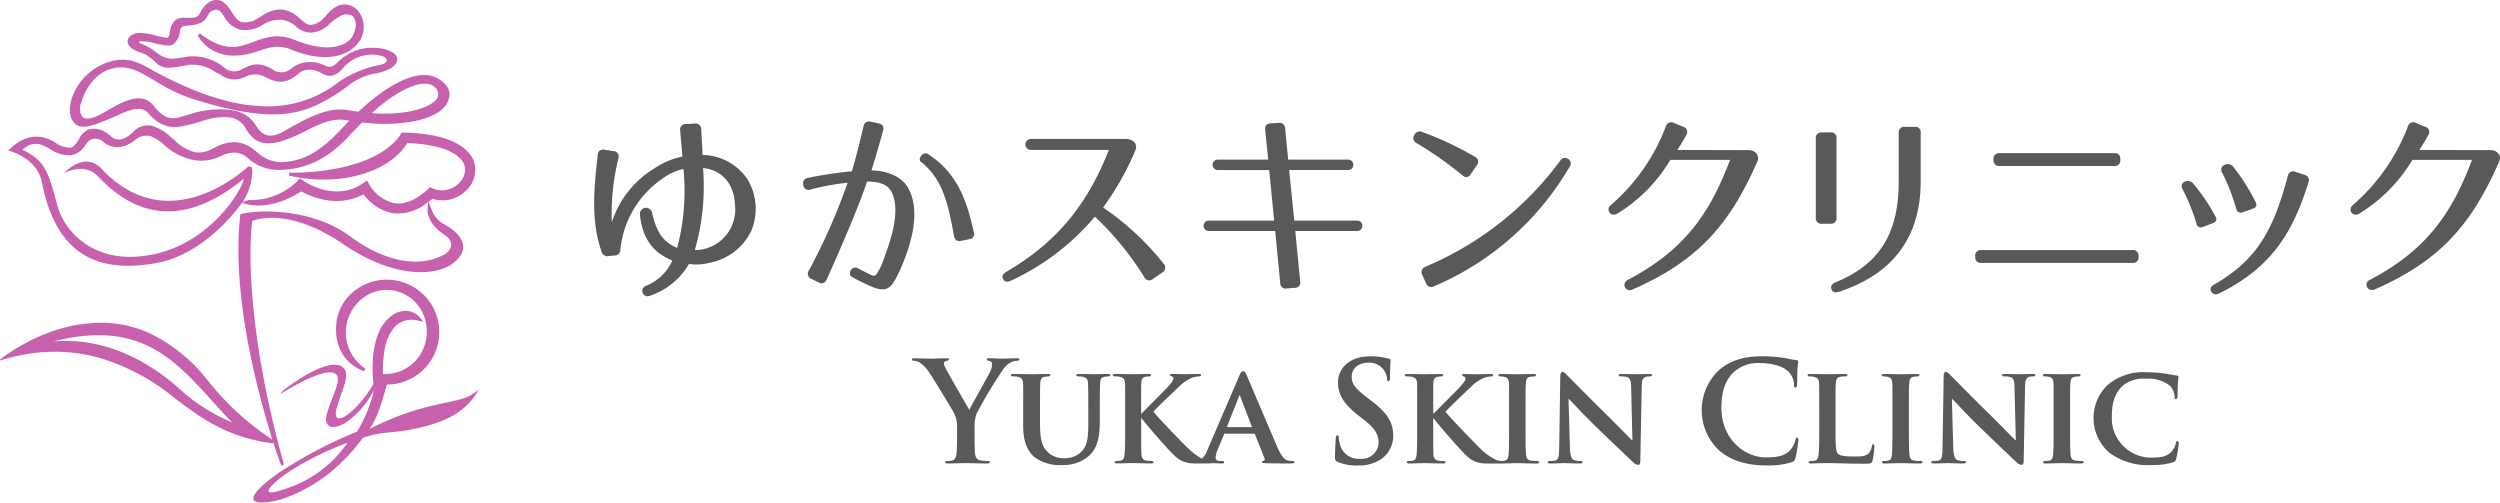 <svg xmlns="http://www.w3.org/2000/svg" width="425.197" height="85.467" viewBox="0 0 425.197 85.467">
  <g id="logo" transform="translate(-152.401 -215.267)">
    <g id="グループ_1" data-name="グループ 1">
      <path id="パス_1" data-name="パス 1" d="M325.8,276.385c0-.138-.164-.186-.429-.186-.449,0-2.006.065-2.529.065-.683,0-1.447-.065-2.225-.065-.284,0-.407.048-.407.2s.215.2.43.239a.573.573,0,0,1,.5.6,3.144,3.144,0,0,1-.332,1.232c-.334.732-3.313,5.942-3.551,6.516-.38-.67-3.692-6.381-4.025-7.09a2.151,2.151,0,0,1-.282-.8.425.425,0,0,1,.332-.428c.355-.094.517-.119.517-.266s-.113-.2-.35-.2c-1.071,0-2.041.065-2.532.065-.786,0-2.555-.065-2.983-.065-.288,0-.451.065-.451.2,0,.172.163.218.355.218a2.472,2.472,0,0,1,.995.309,5.824,5.824,0,0,1,1.634,1.729c.824,1.225,4,6.442,4.167,6.819a4.983,4.983,0,0,1,.542,2.486v1.94c0,.38,0,1.377-.072,2.372-.046.693-.257,1.2-.731,1.307a4.174,4.174,0,0,1-.834.089c-.257,0-.378.065-.378.2,0,.184.191.224.525.224.879,0,2.363-.065,2.957-.065.639,0,2.133.065,3.621.065.31,0,.492-.065.492-.224,0-.131-.115-.2-.371-.2a10.818,10.818,0,0,1-1.181-.089c-.716-.108-.925-.614-.981-1.307-.063-.995-.063-1.992-.063-2.372v-1.94a5.7,5.7,0,0,1,.351-2.364,75.589,75.589,0,0,1,4.524-7.532,3.542,3.542,0,0,1,1.276-1.162,2.5,2.5,0,0,1,1.038-.285C325.611,276.621,325.8,276.55,325.8,276.385Z" fill="#595959"/>
      <path id="パス_2" data-name="パス 2" d="M340.81,278.872c-.808,0-2.208.044-2.443.044-.019,0-1.419-.044-2.481-.044-.282,0-.43.044-.43.191s.123.222.359.222a4.138,4.138,0,0,1,.757.063c.659.183.829.4.879,1.085.021.642.046,1.2.046,4.26v2.542c0,2.055-.046,3.8-1.208,4.893A3.959,3.959,0,0,1,333.5,293.2a4.093,4.093,0,0,1-2.629-.8c-1.019-.815-1.584-1.946-1.584-4.882v-2.824c0-3.056,0-3.618.037-4.26.055-.707.224-1,.766-1.085a3.3,3.3,0,0,1,.616-.063c.209,0,.334-.083.334-.222s-.144-.191-.459-.191c-.752,0-2.152.044-2.667.044-.618,0-2.016-.044-3.128-.044-.309,0-.444.044-.444.191s.11.222.348.222a4.329,4.329,0,0,1,.808.063c.663.183.853.378.893,1.085.058.642.029,1.2.029,4.26v2.966c0,2.906.826,4.4,1.894,5.331a7.219,7.219,0,0,0,4.76,1.364,6.507,6.507,0,0,0,4.4-1.446c1.753-1.439,1.98-3.8,1.98-6.056v-2.159c0-3.056.029-3.618.056-4.26.044-.707.19-1,.758-1.085a3.34,3.34,0,0,1,.617-.063c.232,0,.348-.083.348-.222S341.094,278.872,340.81,278.872Z" fill="#595959"/>
      <path id="パス_3" data-name="パス 3" d="M372.26,293.672a4.772,4.772,0,0,1-.773-.069c-.374-.077-.974-.339-1.778-2.159-1.333-3.059-4.805-11.3-5.3-12.407-.218-.455-.307-.64-.622-.64-.209,0-.371.229-.614.8l-5.446,12.667a3.369,3.369,0,0,1-.916,1.42,11.252,11.252,0,0,1-2.606-2.037c-.8-.756-4.9-5.012-5.638-5.964.639-.736,3.742-3.67,4.409-4.287a6.248,6.248,0,0,1,2.2-1.49,4.056,4.056,0,0,1,1.2-.226c.188,0,.3-.083.3-.222s-.14-.191-.351-.191c-.638,0-1.794.044-2.436.044-.57,0-1.706-.044-2.152-.044-.213,0-.334.044-.334.191,0,.116.1.158.282.222a.356.356,0,0,1,.288.393c0,.35-.449.817-1.047,1.492s-3.636,3.664-4.357,4.43h-.088v-.907c0-3.056,0-3.618.019-4.26.05-.707.208-1,.79-1.085a3.181,3.181,0,0,1,.587-.063c.165,0,.283-.083.283-.222s-.141-.191-.448-.191c-.691,0-2.174.044-2.675.044s-1.828-.044-2.913-.044c-.3,0-.471.044-.471.191s.141.222.352.222a4.45,4.45,0,0,1,.833.063c.661.183.845.4.9,1.085.029.642.029,1.2.029,4.26v3.558c0,1.845,0,3.439-.1,4.282-.067.586-.188.964-.616,1.07a2.981,2.981,0,0,1-.73.069c-.259,0-.334.117-.334.211,0,.144.142.209.407.209.82,0,2.156-.065,2.625-.065.524,0,2.007.065,3.169.065.238,0,.4-.065.4-.209a.272.272,0,0,0-.29-.211,7.327,7.327,0,0,1-1-.069c-.526-.106-.721-.484-.765-1.047-.044-.866-.044-2.46-.044-4.3v-1.825h.088l.221.283c.45.618,4.449,5.267,5.352,6.035a4.318,4.318,0,0,0,2.691,1.308c.223.019.428.029.652.034.016,0,.02.006.037.006l.248,0c.154,0,.317,0,.508,0H358.1a1.022,1.022,0,0,0,.4-.054c.583.019,1.249.054,1.761.054.21,0,.331-.04.331-.209,0-.118-.046-.211-.315-.211h-.3c-.637,0-.825-.215-.825-.573a3.653,3.653,0,0,1,.3-1.23l1.119-2.691c.041-.125.064-.153.187-.153h4.9a.2.2,0,0,1,.211.153l1.609,4.052a.312.312,0,0,1-.19.442c-.213.019-.254.093-.254.211,0,.144.232.144.607.169,1.761.04,3.267.04,4,.04.776,0,.906-.04.906-.209C372.552,293.737,372.447,293.672,372.26,293.672Zm-7.049-5.754h-4.023c-.073,0-.121-.046-.073-.146l2.011-5.089c.025-.07.048-.186.124-.186.041,0,.064.116.089.186L365.3,287.8C365.332,287.872,365.3,287.918,365.211,287.918Z" fill="#595959"/>
      <path id="パス_4" data-name="パス 4" d="M385.465,283.3l-.657-.494c-1.959-1.5-2.512-2.331-2.512-3.416,0-1.423,1.064-2.435,2.821-2.435a2.978,2.978,0,0,1,2.579,1.157,2.911,2.911,0,0,1,.618,1.566c0,.286.077.424.238.424.183,0,.263-.184.263-.712,0-1.845.091-2.53.091-2.84,0-.165-.115-.235-.332-.286a11.556,11.556,0,0,0-3.142-.4c-3.309,0-5.465,1.878-5.465,4.478,0,1.916.879,3.574,3.5,5.613l1.083.843c1.958,1.548,2.325,2.64,2.325,3.8a2.88,2.88,0,0,1-3.179,2.7,3.246,3.246,0,0,1-3.379-2.393,4.508,4.508,0,0,1-.217-1.206c0-.188-.022-.4-.239-.4-.181,0-.254.264-.283.614-.016.38-.119,1.809-.119,3.109,0,.513.075.638.453.8a8.13,8.13,0,0,0,3.451.613,6.861,6.861,0,0,0,3.773-.969,4.771,4.771,0,0,0,2.218-4.12C389.351,287.087,388.339,285.453,385.465,283.3Z" fill="#595959"/>
      <path id="パス_5" data-name="パス 5" d="M413.859,293.672a7.684,7.684,0,0,1-1.074-.069c-.618-.106-.76-.4-.822-.947-.1-.861-.1-2.468-.1-4.4v-3.558c0-3.056,0-3.618.053-4.26.048-.707.209-1,.778-1.085a3.258,3.258,0,0,1,.614-.063c.215,0,.332-.064.332-.248,0-.121-.171-.165-.415-.165-.827,0-2.164.044-2.7.044-.586,0-2-.044-2.781-.044-.347,0-.5.044-.5.165,0,.184.111.248.323.248a2.893,2.893,0,0,1,.769.088c.448.138.657.373.714,1.06.011.642.011,1.2.011,4.26v3.558c0,1.937,0,3.544-.089,4.374-.078.605-.188.872-.616.978a2.811,2.811,0,0,1-.594.063,3.013,3.013,0,0,1-1.047-.257,10.128,10.128,0,0,1-2.838-2.157c-.8-.756-4.894-5.012-5.632-5.964.641-.736,3.741-3.67,4.4-4.287a6.335,6.335,0,0,1,2.2-1.49,4.088,4.088,0,0,1,1.211-.226c.193,0,.3-.083.3-.222s-.131-.191-.349-.191c-.639,0-1.806.044-2.447.044-.563,0-1.7-.044-2.146-.044-.209,0-.336.044-.336.191,0,.116.1.158.288.222.2.04.279.18.279.393,0,.35-.44.817-1.037,1.492-.62.69-3.643,3.664-4.356,4.43h-.086v-.907c0-3.056,0-3.618.013-4.26.043-.707.22-1,.786-1.085a3.3,3.3,0,0,1,.592-.063c.169,0,.285-.083.285-.222s-.147-.191-.45-.191c-.683,0-2.177.044-2.685.044-.482,0-1.815-.044-2.908-.044-.3,0-.466.044-.466.191s.137.222.359.222a4.3,4.3,0,0,1,.82.063c.66.183.854.4.9,1.085.014.642.014,1.2.014,4.26v3.558c0,1.845,0,3.439-.086,4.282-.073.586-.193.964-.611,1.07a3.123,3.123,0,0,1-.742.069c-.253,0-.33.117-.33.211,0,.144.138.209.4.209.829,0,2.162-.065,2.632-.065.52,0,2.014.065,3.161.065.239,0,.408-.065.408-.209a.269.269,0,0,0-.285-.211,7.459,7.459,0,0,1-1.014-.069c-.52-.106-.713-.484-.764-1.047-.035-.866-.035-2.46-.035-4.3v-1.825h.086l.222.283c.443.618,4.441,5.267,5.346,6.035a4.343,4.343,0,0,0,2.692,1.308c.459.04.831.04,1.444.04h1.842c.841-.005,2.155-.064,2.613-.064.569,0,1.976.065,3.357.065.239,0,.4-.065.4-.209C414.183,293.789,414.083,293.672,413.859,293.672Z" fill="#595959"/>
      <path id="パス_6" data-name="パス 6" d="M432.9,278.872c-1.018,0-1.8.044-2.037.044-.448,0-1.557-.044-2.649-.044-.3,0-.525.019-.525.191,0,.116.074.222.327.222a4.008,4.008,0,0,1,1.1.105c.5.181.689.546.711,1.78l.213,8.947h-.09c-.31-.282-3.084-3.126-4.511-4.517-3.023-2.97-6.145-6.162-6.414-6.421-.343-.357-.634-.663-.9-.663-.2,0-.353.283-.353.686l-.181,11.933c-.031,1.751-.1,2.3-.652,2.448a4.4,4.4,0,0,1-.951.089c-.177,0-.328.093-.328.211,0,.192.2.209.486.209,1.065,0,2.056-.065,2.244-.065.378,0,1.345.065,2.7.065.279,0,.475-.04.475-.209,0-.118-.116-.211-.354-.211a3.3,3.3,0,0,1-1.087-.146c-.4-.139-.676-.618-.718-2.172l-.236-8.217h.073c.4.355,2.606,2.8,4.874,4.972,2.177,2.1,4.778,4.587,6.083,5.8a1.259,1.259,0,0,0,.857.424c.167,0,.326-.2.326-.641l.24-12.69c.022-1.138.183-1.49.749-1.653a2.409,2.409,0,0,1,.639-.063c.235,0,.363-.106.363-.222C433.378,278.891,433.19,278.872,432.9,278.872Z" fill="#595959"/>
      <path id="パス_7" data-name="パス 7" d="M458.058,289.691c-.186,0-.223.1-.3.476a4.072,4.072,0,0,1-.8,1.569c-.954,1.083-2.23,1.319-4.338,1.319-3.172,0-7.441-2.8-7.441-8.434,0-2.3.442-4.543,2.162-6.127a6.186,6.186,0,0,1,4.455-1.471c2.174,0,4.023.637,4.8,1.471a3.287,3.287,0,0,1,.927,2.177c0,.33.051.525.237.525.211,0,.257-.2.28-.549.042-.473.021-1.775.068-2.557.055-.833.128-1.114.128-1.3,0-.146-.1-.266-.361-.288-.7-.065-1.469-.277-2.368-.4a23.074,23.074,0,0,0-3.433-.241c-3.52,0-5.777.952-7.478,2.515a9.384,9.384,0,0,0,.165,13.471c2.151,1.865,4.874,2.579,8.127,2.579a13.549,13.549,0,0,0,4.253-.543.852.852,0,0,0,.619-.682,22.728,22.728,0,0,0,.512-3.146C458.269,289.86,458.233,289.691,458.058,289.691Z" fill="#595959"/>
      <path id="パス_8" data-name="パス 8" d="M471.007,290.826c-.156,0-.2.119-.232.309a2.577,2.577,0,0,1-.515,1.213c-.53.538-1.333.56-2.453.56-1.6,0-2.4-.112-2.763-.428-.457-.373-.457-1.654-.457-4.229v-3.558c0-3.056,0-3.618.048-4.26.054-.707.223-1,.786-1.085a5.41,5.41,0,0,1,.809-.063c.255,0,.376-.083.376-.222s-.141-.191-.448-.191c-.806,0-2.516.044-3.011.044-.557,0-1.892-.044-2.859-.044-.312,0-.45.044-.45.191s.11.222.354.222a3.132,3.132,0,0,1,.685.063c.665.183.855.4.907,1.085.027.642.027,1.2.027,4.26v3.558c0,1.845,0,3.439-.106,4.282-.066.586-.189.964-.615,1.07a2.963,2.963,0,0,1-.731.069c-.256,0-.332.117-.332.211,0,.144.14.209.4.209.422,0,.952-.017,1.44-.04.5,0,.947-.025,1.19-.025.855,0,1.731.025,2.774.048,1.033.039,2.241.061,3.737.061,1.089,0,1.169-.084,1.315-.533a14.655,14.655,0,0,0,.308-2.322C471.192,291.039,471.151,290.826,471.007,290.826Z" fill="#595959"/>
      <path id="パス_9" data-name="パス 9" d="M479.06,293.672a7.642,7.642,0,0,1-1.069-.069c-.618-.106-.76-.4-.82-.947-.109-.861-.109-2.468-.109-4.4v-3.558c0-3.056,0-3.618.057-4.26.052-.707.2-1,.775-1.085a3.327,3.327,0,0,1,.615-.063c.218,0,.338-.064.338-.248,0-.121-.174-.165-.426-.165-.806,0-2.153.044-2.68.044-.6,0-2.005-.044-2.789-.044-.338,0-.5.044-.5.165,0,.184.105.248.33.248a2.845,2.845,0,0,1,.76.088c.452.138.657.373.7,1.06.022.642.022,1.2.022,4.26v3.558c0,1.937,0,3.544-.093,4.374-.074.605-.182.872-.616.978a2.973,2.973,0,0,1-.737.069c-.266,0-.327.117-.327.211,0,.144.14.209.4.209.832,0,2.24-.065,2.725-.065.565,0,1.986.065,3.355.065.234,0,.4-.065.4-.209C479.389,293.789,479.3,293.672,479.06,293.672Z" fill="#595959"/>
      <path id="パス_10" data-name="パス 10" d="M498.109,278.872c-1.017,0-1.8.044-2.027.044-.455,0-1.569-.044-2.661-.044-.3,0-.515.019-.515.191,0,.116.069.222.331.222a3.829,3.829,0,0,1,1.081.105c.512.181.7.546.71,1.78l.221,8.947h-.1c-.3-.282-3.08-3.126-4.5-4.517-3.027-2.97-6.155-6.162-6.418-6.421-.348-.357-.636-.663-.9-.663-.208,0-.353.283-.353.686l-.189,11.933c-.026,1.751-.1,2.3-.637,2.448a4.57,4.57,0,0,1-.954.089c-.188,0-.329.093-.329.211,0,.192.187.209.472.209,1.07,0,2.065-.065,2.251-.065.372,0,1.345.065,2.7.065.284,0,.471-.04.471-.209,0-.118-.115-.211-.352-.211a3.3,3.3,0,0,1-1.087-.146c-.405-.139-.666-.618-.718-2.172l-.234-8.217h.069c.407.355,2.609,2.8,4.876,4.972,2.179,2.1,4.78,4.587,6.083,5.8a1.287,1.287,0,0,0,.858.424c.165,0,.327-.2.327-.641l.236-12.69c.024-1.138.184-1.49.755-1.653a2.43,2.43,0,0,1,.641-.063c.233,0,.35-.106.35-.222C498.577,278.891,498.4,278.872,498.109,278.872Z" fill="#595959"/>
      <path id="パス_11" data-name="パス 11" d="M506.46,293.672a7.731,7.731,0,0,1-1.064-.069c-.622-.106-.751-.4-.831-.947-.083-.861-.083-2.468-.083-4.4v-3.558c0-3.056,0-3.618.042-4.26.041-.707.219-1,.785-1.085a3.24,3.24,0,0,1,.613-.063c.211,0,.33-.064.33-.248,0-.121-.169-.165-.437-.165-.793,0-2.144.044-2.664.044-.592,0-2.013-.044-2.8-.044-.327,0-.483.044-.483.165,0,.184.11.248.319.248a2.909,2.909,0,0,1,.766.088c.442.138.653.373.7,1.06.023.642.023,1.2.023,4.26v3.558c0,1.937,0,3.544-.087,4.374-.072.605-.2.872-.616.978a3.057,3.057,0,0,1-.733.069c-.265,0-.331.117-.331.211,0,.144.138.209.4.209.821,0,2.242-.065,2.717-.065.566,0,1.988.065,3.363.065.239,0,.4-.065.4-.209C506.8,293.789,506.7,293.672,506.46,293.672Z" fill="#595959"/>
      <path id="パス_12" data-name="パス 12" d="M522.729,290.284c-.169,0-.216.1-.266.408a3.158,3.158,0,0,1-.7,1.342c-.835.935-1.852,1.065-3.7,1.065a6.71,6.71,0,0,1-6.482-7.055c0-1.964.38-3.9,1.926-5.234a5.606,5.606,0,0,1,3.923-1.132,5.866,5.866,0,0,1,4.02,1.187,2.817,2.817,0,0,1,.8,1.865c0,.257.043.426.213.426s.266-.215.29-.5c.022-.4.022-1.516.068-2.184.038-.7.09-.944.09-1.1,0-.13-.069-.219-.3-.242-.613-.068-1.3-.215-2.078-.332a21.791,21.791,0,0,0-3.036-.217,9.38,9.38,0,0,0-6.606,2.139,7.788,7.788,0,0,0,.174,11.46,10.7,10.7,0,0,0,7.154,2.173,12.06,12.06,0,0,0,3.75-.446c.363-.143.465-.236.549-.593a17.538,17.538,0,0,0,.452-2.678C522.965,290.472,522.859,290.284,522.729,290.284Z" fill="#595959"/>
    </g>
    <g id="グループ_2" data-name="グループ 2">
      <path id="パス_13" data-name="パス 13" d="M271.909,241.62l-.246-4.325a.94.94,0,0,0-1.087-1.008l-1.509.075a.927.927,0,0,0-.987,1.1l.384,4.438a13.189,13.189,0,0,0-4.818,2.036,16.693,16.693,0,0,0-7.19,9.148,39.863,39.863,0,0,1,1.137-10.946.9.9,0,0,0-.87-1.165l-1.536-.25a.912.912,0,0,0-1.124.893c-.71,6.051-1.117,11.339.648,16.455a1.034,1.034,0,0,0,1.235.743l.983-.1a.969.969,0,0,0,.993-1.046,16.582,16.582,0,0,1,7.1-11.983,9.146,9.146,0,0,1,3.622-1.677,38.171,38.171,0,0,1-1.064,13.414c-2.425-.918-3.622-2.908-4.292-6.045a1.049,1.049,0,0,0-2.056.378c.41,3.864,2.056,6.442,5.526,7.821a8.307,8.307,0,0,1-4.507,4.316.907.907,0,1,0,.649,1.693,12.194,12.194,0,0,0,6.689-5.436,8.271,8.271,0,0,0,3.514-.2,9.9,9.9,0,0,0,7.069-5.4,9.71,9.71,0,0,0-.686-8.86A9.424,9.424,0,0,0,271.909,241.62Zm.48,15.942a6.977,6.977,0,0,1-1.813.238,39.217,39.217,0,0,0,1.4-13.955c3.307.379,5.312,2.66,5.45,6.514A6.9,6.9,0,0,1,272.389,257.562Z" fill="#595959"/>
      <path id="パス_14" data-name="パス 14" d="M310.281,241.491c-.991-.643-2.015,1.139-1.093,1.4,3.305,2.8,4.373,6.274,5.458,12.484.151.691.5,1,1.187.858l1.4-.282a.883.883,0,0,0,.787-1.227C316.729,248.951,315.089,244.677,310.281,241.491Z" fill="#595959"/>
      <path id="パス_15" data-name="パス 15" d="M300.616,244.252c.856-2.761,1.609-5.39,1.978-6.759a.887.887,0,0,0-.736-1.227l-1.367-.308a.958.958,0,0,0-1.227.79c-.34,1.5-1.064,4.5-1.972,7.647a71.893,71.893,0,0,0-7.438,1.115.938.938,0,0,0-.831,1.2.891.891,0,0,0,1.227.793,40.244,40.244,0,0,1,6.314-1.157,101.141,101.141,0,0,1-6.617,14.971.922.922,0,0,0,.447,1.377l1.227.593a.9.9,0,0,0,1.371-.467c1.294-2.865,5.166-11.572,6.885-16.687,1.707.072,3.577.213,4.328,2.152.755,1.882.518,4.183-.025,6.485a52.046,52.046,0,0,1-1.984,5.9h-.023l-.562,1.057c-.379.571-.621.533-1.326.174-.816-.415-1.5-.722-2.014-1.035-1.056-.482-1.87,1.076-.891,1.54.58.34,1.337.722,2.249,1.146,3.18,1.548,4.1,1.241,5.428-1.484,1.978-4.1,4.264-10.619,1.746-14.917C305.455,244.867,302.435,244.252,300.616,244.252Z" fill="#595959"/>
      <path id="パス_16" data-name="パス 16" d="M340.021,250.562a49.093,49.093,0,0,0,5.459-9.653c.476-1.067-.169-1.941-1.546-2.011H327.7a.935.935,0,0,0,0,1.869H341c-3.683,9.321-8.832,15.71-17.489,20.757-.585.349-.76.739-.48,1.225.244.466.673.536,1.254.279a41.136,41.136,0,0,0,14.33-10.916,50.8,50.8,0,0,1,8.426,10.325.918.918,0,0,0,1.437.281l1.634-1.125a.938.938,0,0,0,.2-1.473A46.592,46.592,0,0,0,340.021,250.562Z" fill="#595959"/>
      <path id="パス_17" data-name="パス 17" d="M383.228,252.786h-10.7l-.87-8.6h9.975a.888.888,0,1,0,0-1.772h-10.14l-.519-5.288a.935.935,0,0,0-1.075-.957l-1.362.077c-.7.023-1.041.4-.962,1.071l.522,5.1h-8.5a.889.889,0,1,0,0,1.772h8.668l.838,8.6H358.058a.885.885,0,1,0,0,1.765h11.223l.861,8.837a.912.912,0,0,0,1.129.93l1.331-.1a.874.874,0,0,0,.93-1.083l-.835-8.58h10.531A.884.884,0,1,0,383.228,252.786Z" fill="#595959"/>
      <path id="パス_18" data-name="パス 18" d="M402.538,244.888l1.047-1.513a.926.926,0,0,0-.336-1.44,53.589,53.589,0,0,0-8.924-4.2.974.974,0,0,0-1.354.474l-.04.035a.92.92,0,0,0,.434,1.375,63.239,63.239,0,0,1,7.8,5.488A.831.831,0,0,0,402.538,244.888Z" fill="#595959"/>
      <path id="パス_19" data-name="パス 19" d="M419.111,242.3a.935.935,0,0,0-1.362.313,54.893,54.893,0,0,1-22.9,18.015.954.954,0,0,0-.564,1.369l.651,1.428a.929.929,0,0,0,1.328.549,48.779,48.779,0,0,0,23.089-20.337A.886.886,0,0,0,419.111,242.3Z" fill="#595959"/>
      <path id="パス_20" data-name="パス 20" d="M449.643,240.8l-11.967-.031a25.905,25.905,0,0,0,1.527-2.556.892.892,0,0,0-.5-1.371l-1.634-.674a.934.934,0,0,0-1.338.582,33.156,33.156,0,0,1-9.383,13.417c-.885.732-.03,2.116,1.133,1.423a26.613,26.613,0,0,0,9.01-9.137h10.154c-3.563,9.546-8.132,15.559-17.441,20.446a.909.909,0,1,0,.86,1.6c11.255-4.916,16.581-11.174,21.229-21.776C451.777,241.62,450.8,240.727,449.643,240.8Z" fill="#595959"/>
      <path id="パス_21" data-name="パス 21" d="M478.043,236.84h-1.684a.932.932,0,0,0-1.029,1.033v8.217c0,8.567-2.987,14.03-10.766,17.2-.607.27-.829.655-.67,1.169.177.476.6.649,1.258.442,9.532-3.131,13.915-9.623,13.915-18.806v-8.217A.908.908,0,0,0,478.043,236.84Z" fill="#595959"/>
      <path id="パス_22" data-name="パス 22" d="M464.756,252.308V238.793a.911.911,0,0,0-1.021-1.012h-1.479a.926.926,0,0,0-1.027,1.012v13.515a.932.932,0,0,0,1.027,1.016h1.479A.909.909,0,0,0,464.756,252.308Z" fill="#595959"/>
      <path id="パス_23" data-name="パス 23" d="M492.493,243.5h19.518a.915.915,0,0,0,1.006-1.036v-.129a.9.9,0,0,0-1.006-1.021H492.493a.923.923,0,0,0-1.031,1.021v.129A.926.926,0,0,0,492.493,243.5Z" fill="#595959"/>
      <path id="パス_24" data-name="パス 24" d="M515.095,257.8h-25.72a.917.917,0,0,0-1.024,1.018v.138a.937.937,0,0,0,1.024,1.03h25.72a.927.927,0,0,0,1.026-1.03v-.138A.926.926,0,0,0,515.095,257.8Z" fill="#595959"/>
      <path id="パス_25" data-name="パス 25" d="M532.727,250.73a.8.8,0,0,0,1.164.626l1.635-.58c.626-.214.8-.584.479-1.2a33.548,33.548,0,0,0-3.842-6.013c-.72-.876-2.471-.152-1.849,1.018A33.824,33.824,0,0,1,532.727,250.73Z" fill="#595959"/>
      <path id="パス_26" data-name="パス 26" d="M529.154,252a30.873,30.873,0,0,0-3.8-5.582c-.736-.834-2.384-.184-1.762,1.006a31.939,31.939,0,0,1,2.37,5.847.767.767,0,0,0,1.156.576l1.585-.608C529.363,252.99,529.54,252.621,529.154,252Z" fill="#595959"/>
      <path id="パス_27" data-name="パス 27" d="M544.363,245.005l-1.571-.509a.894.894,0,0,0-1.271.663c-2.389,8.883-4.976,14.176-12.548,18.508-.582.334-.766.751-.472,1.229.271.451.743.544,1.34.271,8.749-4.325,12.483-10.172,15.176-18.867A.932.932,0,0,0,544.363,245.005Z" fill="#595959"/>
      <path id="パス_28" data-name="パス 28" d="M575.852,240.8l-11.975-.031c.635-.956,1.054-1.669,1.54-2.556a.9.9,0,0,0-.505-1.371l-1.659-.674a.9.9,0,0,0-1.311.582,33.245,33.245,0,0,1-9.4,13.417c-.881.732-.038,2.116,1.133,1.423a26.957,26.957,0,0,0,9.028-9.137h10.133c-3.56,9.546-8.111,15.559-17.432,20.446-1.111.581-.27,2.075.875,1.6,11.24-4.916,16.557-11.174,21.183-21.776C577.957,241.62,577.012,240.727,575.852,240.8Z" fill="#595959"/>
    </g>
    <g id="グループ_3" data-name="グループ 3">
      <path id="パス_29" data-name="パス 29" d="M215.258,288.208c1.233-1.643,2.186-4.681,2.931-7.532A8.92,8.92,0,1,0,212.8,264.65a7.99,7.99,0,0,0-3.193,5.638v0c-.606,6.531,4.662,8.1,4.716,8.117l.205-.457a7.35,7.35,0,0,1-.219-12.121,6.683,6.683,0,0,1,5.035-1.154,6.882,6.882,0,0,1,5.446,5.268,7.442,7.442,0,0,1,.087,3,7.075,7.075,0,0,1-7.332,5.93c-.008-.209-.017-.465-.017-.776a18.365,18.365,0,0,1,.267-3.191,7.6,7.6,0,0,1,2.016-4.336,4.179,4.179,0,0,1,3.929-.713l.658.148-.4-.547a3.526,3.526,0,0,0-2.229-1.3,4.093,4.093,0,0,0-3.111,1.1c-3.17,2.573-2.965,8.639-2.831,10.437l.008.067.071.679.075.013a21.949,21.949,0,0,1-2.045,2.964c-2.2,2.677-4.824,4.311-4.377,1.687a33.973,33.973,0,0,1,1.12-3.438c.682-2.128,1.062-3.356-.353-4.184-2.182-.9-6.51,1.772-9.218,3.775-.43.244-1.332,1.275-.727.857,5.747-3.571,10.421-5.065,9.332-1.355-.488,1.675-1.281,3.3-1.732,4.955-.609,2.23,1.031,2.922,3.458,1.268a15.03,15.03,0,0,0,4.581-5.4,24.408,24.408,0,0,1-2.893,7.1,75.721,75.721,0,0,0-12.946,6.768c-1.379.865-7.576,5.4-3.092,5.281,3.708-.091,8.288-2.648,10.875-4.636a31.917,31.917,0,0,0,6.166-6.372c3.654-1.219,4.91-.624,9.559-1.7s8.175-2.784,10.157-6.586C230.795,284.531,226.434,282.626,215.258,288.208Zm-14.7,10.322c-5.238,1.759-.806-1.842.8-2.9a49.76,49.76,0,0,1,10.137-5.043A20.257,20.257,0,0,1,200.554,298.53Z" fill="#c760ad"/>
      <path id="パス_30" data-name="パス 30" d="M198.887,290.5c.782,2.462,1.327,3.931,1.347,3.959l.451-.213c-5.705-20.388-6.183-35.253-5.37-41.408,1.445-.568,7.018-1.832,15.54,4,7.086,4.843,13.795,5.709,17.807,3.728l.008,0,.018-.007c1.65-1.025,2.491-2.137,2.491-3.3a.567.567,0,0,0-.005-.094c-.07-1.834-2.17-3.2-3.428-3.854a4.847,4.847,0,0,1-2.026-2.65l-.442-1.029-.008-.016c.225-.169.446-.346.665-.539a5.7,5.7,0,0,0,5.673-1.326,4.761,4.761,0,0,0,1.361-5.129c-.668-1.7-3.08-4.568-11.731-4.8l-.561-.008-.232.465c-4.9,6.79-18.692,6.363-18.833,6.356l-.063.5c.622.146,1.24.265,1.866.361,7.757,1.22,15.353-1.171,18.261-5.9,7.554.3,9.273,2.65,9.665,3.656a2.623,2.623,0,0,1,.165.889,3.325,3.325,0,0,1-1.1,2.335,4.023,4.023,0,0,1-4.353.868l-.528-.225-.409.39c-1.982,1.8-3.883,2.583-5.655,2.314A6.632,6.632,0,0,1,215.3,246.8l-.011-.014-.465-.823-.77.531c-4.551,3.073-9.475-.088-10.022-.462l-.638-.436-.524.585a11.312,11.312,0,0,1-8.165,3.109l-1.024.327a10.152,10.152,0,0,0,1.628-5.327l-.07-.574-.577-.15c-.1-.025-13.286,12.9-24.987.407-2.855-3.047-6.227.6-6.239.588l-.409.288c.008.019,3.555-2.178,6.013.393,3.639,3.791,11.86,11.063,24.827.421-.149,1.69-6.273,12.409-18.129,13.246-7.96.561-12.388-4.5-13.5-8.451-1.59-5.69-1.978-7.829-6.051-9.732,1.995-1.642,3.267-.933,4.737-.106a5.775,5.775,0,0,0,3.438,1.058,3.477,3.477,0,0,0,2.529-1.7l.009-.015c.362-.5.626-.863,1.11-.995a1.924,1.924,0,0,1,1.984.453,3.7,3.7,0,0,0,3.113.8,5.07,5.07,0,0,0,2.139-1.056,3.065,3.065,0,0,1,2.537-.795,6.245,6.245,0,0,1,2.461,1.482,10.52,10.52,0,0,0,5.193,2.652,7.668,7.668,0,0,0,4.549-.7l.035-.01a5.338,5.338,0,0,1,2.385-.579,3.8,3.8,0,0,1,2.278,1.052l.032.023a7.622,7.622,0,0,0,5.1,1.874c6.01-.042,9.753-3.366,12.04-5.859.743-.8,1.465-1.528,2.137-2.2,7.167.831,13.412-.673,14.554-3.528.3-.741.93-2.289-1.417-3.816-4.386-2.836-11.524,3.38-13.744,5.5-.149-.015-.428-.051-.428-.051-.439-.054-.866-.11-1.319-.191-3.059-.572-6.174.794-10.863,3.524-3,1.749-4.062.215-4.837-.9a5.329,5.329,0,0,0-3.722-2.556,7.392,7.392,0,0,0-.76-.126,16.22,16.22,0,0,0-6.481.639l-.024.008-1.14.326c-1.834.582-3.163.995-5.266-1.665-2.032-2.567-5.277-.708-7.884.793l-.805.459c-2.6,1.452-3.221.824-3.518.519a2.625,2.625,0,0,1-.127-2.293c.659-2.331,2.379-5.087,5.223-5.822,2.683-.68,4.686.512,7.006,1.9l.735.434a28.464,28.464,0,0,0,5.471,2.664,72.9,72.9,0,0,0,7.6,2.052c8.947,1.832,12.929.044,17.173-2.6.861-.53,1.515-1.01,2.1-1.431a10.054,10.054,0,0,1,4.9-2.214c2.128-.411,3.528-1.319,3.553-2.323.017-.463-.28-1.316-2.361-1.832a8.914,8.914,0,0,0-2.384-.162,7.767,7.767,0,0,0-3.672,1.106,9.707,9.707,0,0,0-1.711,1.326c-1.054,1.113-1.7.8-2.324.5l-.424-.179a5.668,5.668,0,0,0-2.69-.3,5.3,5.3,0,0,0-2.38.967,2.517,2.517,0,0,1-3.343.185l-.035-.021a5.92,5.92,0,0,0-2.45-.793,4.672,4.672,0,0,0-2.185.614l-.373.173a2.615,2.615,0,0,1-3.226-.35l-.536-.368a8.408,8.408,0,0,0-5.457-1.392c-.016,0-.574.092-.574.092-2.426.4-3.157.526-4.947-.853a8.373,8.373,0,0,0-2.538-1.425c-.229-.071-.325-.186-.321-.263.005-.058.075-.109.175-.121a6.96,6.96,0,0,1,2.413.3l.55.13.023,0c1.225.271,2.194.486,2.9-.13a3.4,3.4,0,0,0,.9-2.009l.023-.11c.087-.48.3-.785,1.142-.85,2.52-.2,2.975-.744,3.5-1.625l.075-.125c.267-.438.417-.685.895-.852.908-.317,1.173,0,1.876,1.037a4.464,4.464,0,0,0,2.78,2.248,5.464,5.464,0,0,0,3.826-.86,5.231,5.231,0,0,1,3.076-.831,4.389,4.389,0,0,1,2.548,1.127,3.6,3.6,0,0,0,2.727,1.046,4.993,4.993,0,0,0,3.013-1.5l.06-.054a7.364,7.364,0,0,1,1.88-1.312,1.962,1.962,0,0,1,1.832-.027c1.039.937.647,2.4.132,3.459-.682,1.348-3.623,3.224-9.851.689-2.926-1.181-5.022-.413-7.053.333l-.017.009c-2.487.935-4.836,1.809-9.066-1.456l-.381.308c.021.055,2.516,5.315,10.048,2.792l.355-.121c1.7-.58,3.3-1.124,5.453-.246,4.437,1.811,7.53,1.48,9.491.484a5.4,5.4,0,0,0,2.406-2.291,4.305,4.305,0,0,0-.611-4.906,2.943,2.943,0,0,0-3.487-.615A5.622,5.622,0,0,0,208,217.767a6.32,6.32,0,0,1-.577.6,3.4,3.4,0,0,1-2.051,1.125c-.574.05-.895-.175-1.5-.659l-.409-.353a5.356,5.356,0,0,0-3.076-1.58A5.265,5.265,0,0,0,197,217.946l-.694.4a3.867,3.867,0,0,1-2.673.692c-.768-.154-1.19-.784-1.678-1.51l-.171-.265c-.688-1.062-1.723-2.667-3.7-1.707a4.136,4.136,0,0,0-1.519,1.677l-.1.165-.116.209c-.272.482-.434.772-2.692.68-1.934-.083-2.262,1.738-2.4,2.515l-.017.1a1.349,1.349,0,0,1-.3.784,7.14,7.14,0,0,1-1.423-.23c-.01,0-.659-.154-.659-.154a10.392,10.392,0,0,0-2.966-.429h-.018c-1.014.133-1.717.692-1.765,1.385v.058c0,.443.3,1.394,2.608,2a7.893,7.893,0,0,1,2.189,1.6c1.237,1.2,2.437.981,5.642.386a6.539,6.539,0,0,1,4.429,1.191l.958.5a3.97,3.97,0,0,0,4.338.263,3.6,3.6,0,0,1,1.762-.321,3.957,3.957,0,0,1,1.456.419l.107.05c1.378.683,3.094,1.536,5.539-.59a2.57,2.57,0,0,1,1.436-.659,3.781,3.781,0,0,1,2.287.434l.121.062c.82.461,2.065,1.156,3.672-.707a6.561,6.561,0,0,1,4.745-2.388,6.265,6.265,0,0,1,2,.253c.492.171.805.472.789.755-.021.244-.315.568-1.094.724a18.343,18.343,0,0,0-7.862,3.508,19.526,19.526,0,0,1-11.875,3.547c-4.993-.1-10.639-1.8-17.274-5.195-.618-.32-1.179-.633-1.715-.931-2.288-1.283-4.092-2.295-7.091-1.525a9.746,9.746,0,0,0-6.743,6.568c-.477,1.676-.276,3.126.559,3.978,1.109,1.145,3.025.392,5.25-.483.55-.213,1.122-.469,1.677-.718,2.233-1,4.34-1.957,5.592-.531,2.691,3.077,4.987,2.486,7.416,1.861l.34-.084c.415-.108.841-.235,1.291-.376a10.86,10.86,0,0,1,4.668-.692,3.6,3.6,0,0,1,2.915,2l.259.4c1.037,1.486,2.5,2.934,6.808,1.321a25.941,25.941,0,0,0,2.811-1.256c2.1-1.088,4.709-2.44,7.182-1.97,0,0,.355.052.52.073-.422.445-1.229,1.283-1.229,1.283l-.03.031c-3.718,4.05-6.766,5.709-10.524,5.745a6.111,6.111,0,0,1-3.885-1.661l-.4-.305-.017-.014a5.4,5.4,0,0,0-3.3-1.409,6.94,6.94,0,0,0-3.138.726l-.676.321a4.627,4.627,0,0,1-3,.672,7.239,7.239,0,0,1-3.489-2.027l-.814-.685a7.342,7.342,0,0,0-3.3-1.842,3.385,3.385,0,0,0-3,1.132c-.182.161-.353.318-.535.451a3.624,3.624,0,0,1-1.435.751,2.037,2.037,0,0,1-1.793-.519l-.258-.192a3.824,3.824,0,0,0-3.453-.981,3.166,3.166,0,0,0-1.7,1.655l-.29.465c-.465.635-.718.943-1.314,1.006a4.375,4.375,0,0,1-2.377-.839l-.413-.235c-1.688-.977-4.39-1.528-7.288,1.216l-.364.352s4.879,1.071,5.741,5.442c2.057,10.442,7.754,16.012,19.845,13.6,6.383-1.274,11.7-6.681,14.195-10.2,0,0,3.908,1.982,10.066-1.9,1.264.71,5.982,2.991,10.577.485a8.029,8.029,0,0,0,4.955,3.217,7.9,7.9,0,0,0,6.035-1.9l-.086.875c-.177,1.8.908,3.464,3.224,4.962a1.793,1.793,0,0,1,.774,1.514,1.252,1.252,0,0,1-.061.36,2.442,2.442,0,0,1-1.322,1.334c-4.3,2.213-10.075,1.031-15.833-3.228-5.492-4.073-12.891-4.468-16.472-4.1a18.383,18.383,0,0,0-2.164.344c-.07.67-.127,1.339-.177,2-.988,13.056,3.279,28.863,5.641,36.374a47.136,47.136,0,0,1-10.893-9.947,27.864,27.864,0,0,0-10.27-8.294,20.137,20.137,0,0,0-9.828-1.572c-8.6.623-15.242,6.116-15.364,6.194l.026.145a33.3,33.3,0,0,1,4.707-1.118,28.272,28.272,0,0,1,12.457.738,36.834,36.834,0,0,1,12.2,6.492c4.44,3.416,9.027,6.94,17.027,7.97ZM226,229.825a1.884,1.884,0,0,1,.951,1.435,1.458,1.458,0,0,1-.183.685c-.735,1.373-4.658,3.028-11.107,2.573C219.694,230.7,224.17,228.646,226,229.825Zm-43.13,51.524c-8.271-7.318-16.021-8.426-21.152-8.032-.092.009-.182.02-.274.026h-.01c10.611-2.671,16.67-.044,22.041,4.9.256.24.517.486.776.734,1.7,1.66,3.148,3.266,4.424,4.689,1.174,1.309,2.226,2.479,3.278,3.473A30.905,30.905,0,0,1,182.866,281.349Z" fill="#c760ad"/>
    </g>
  </g>
</svg>
